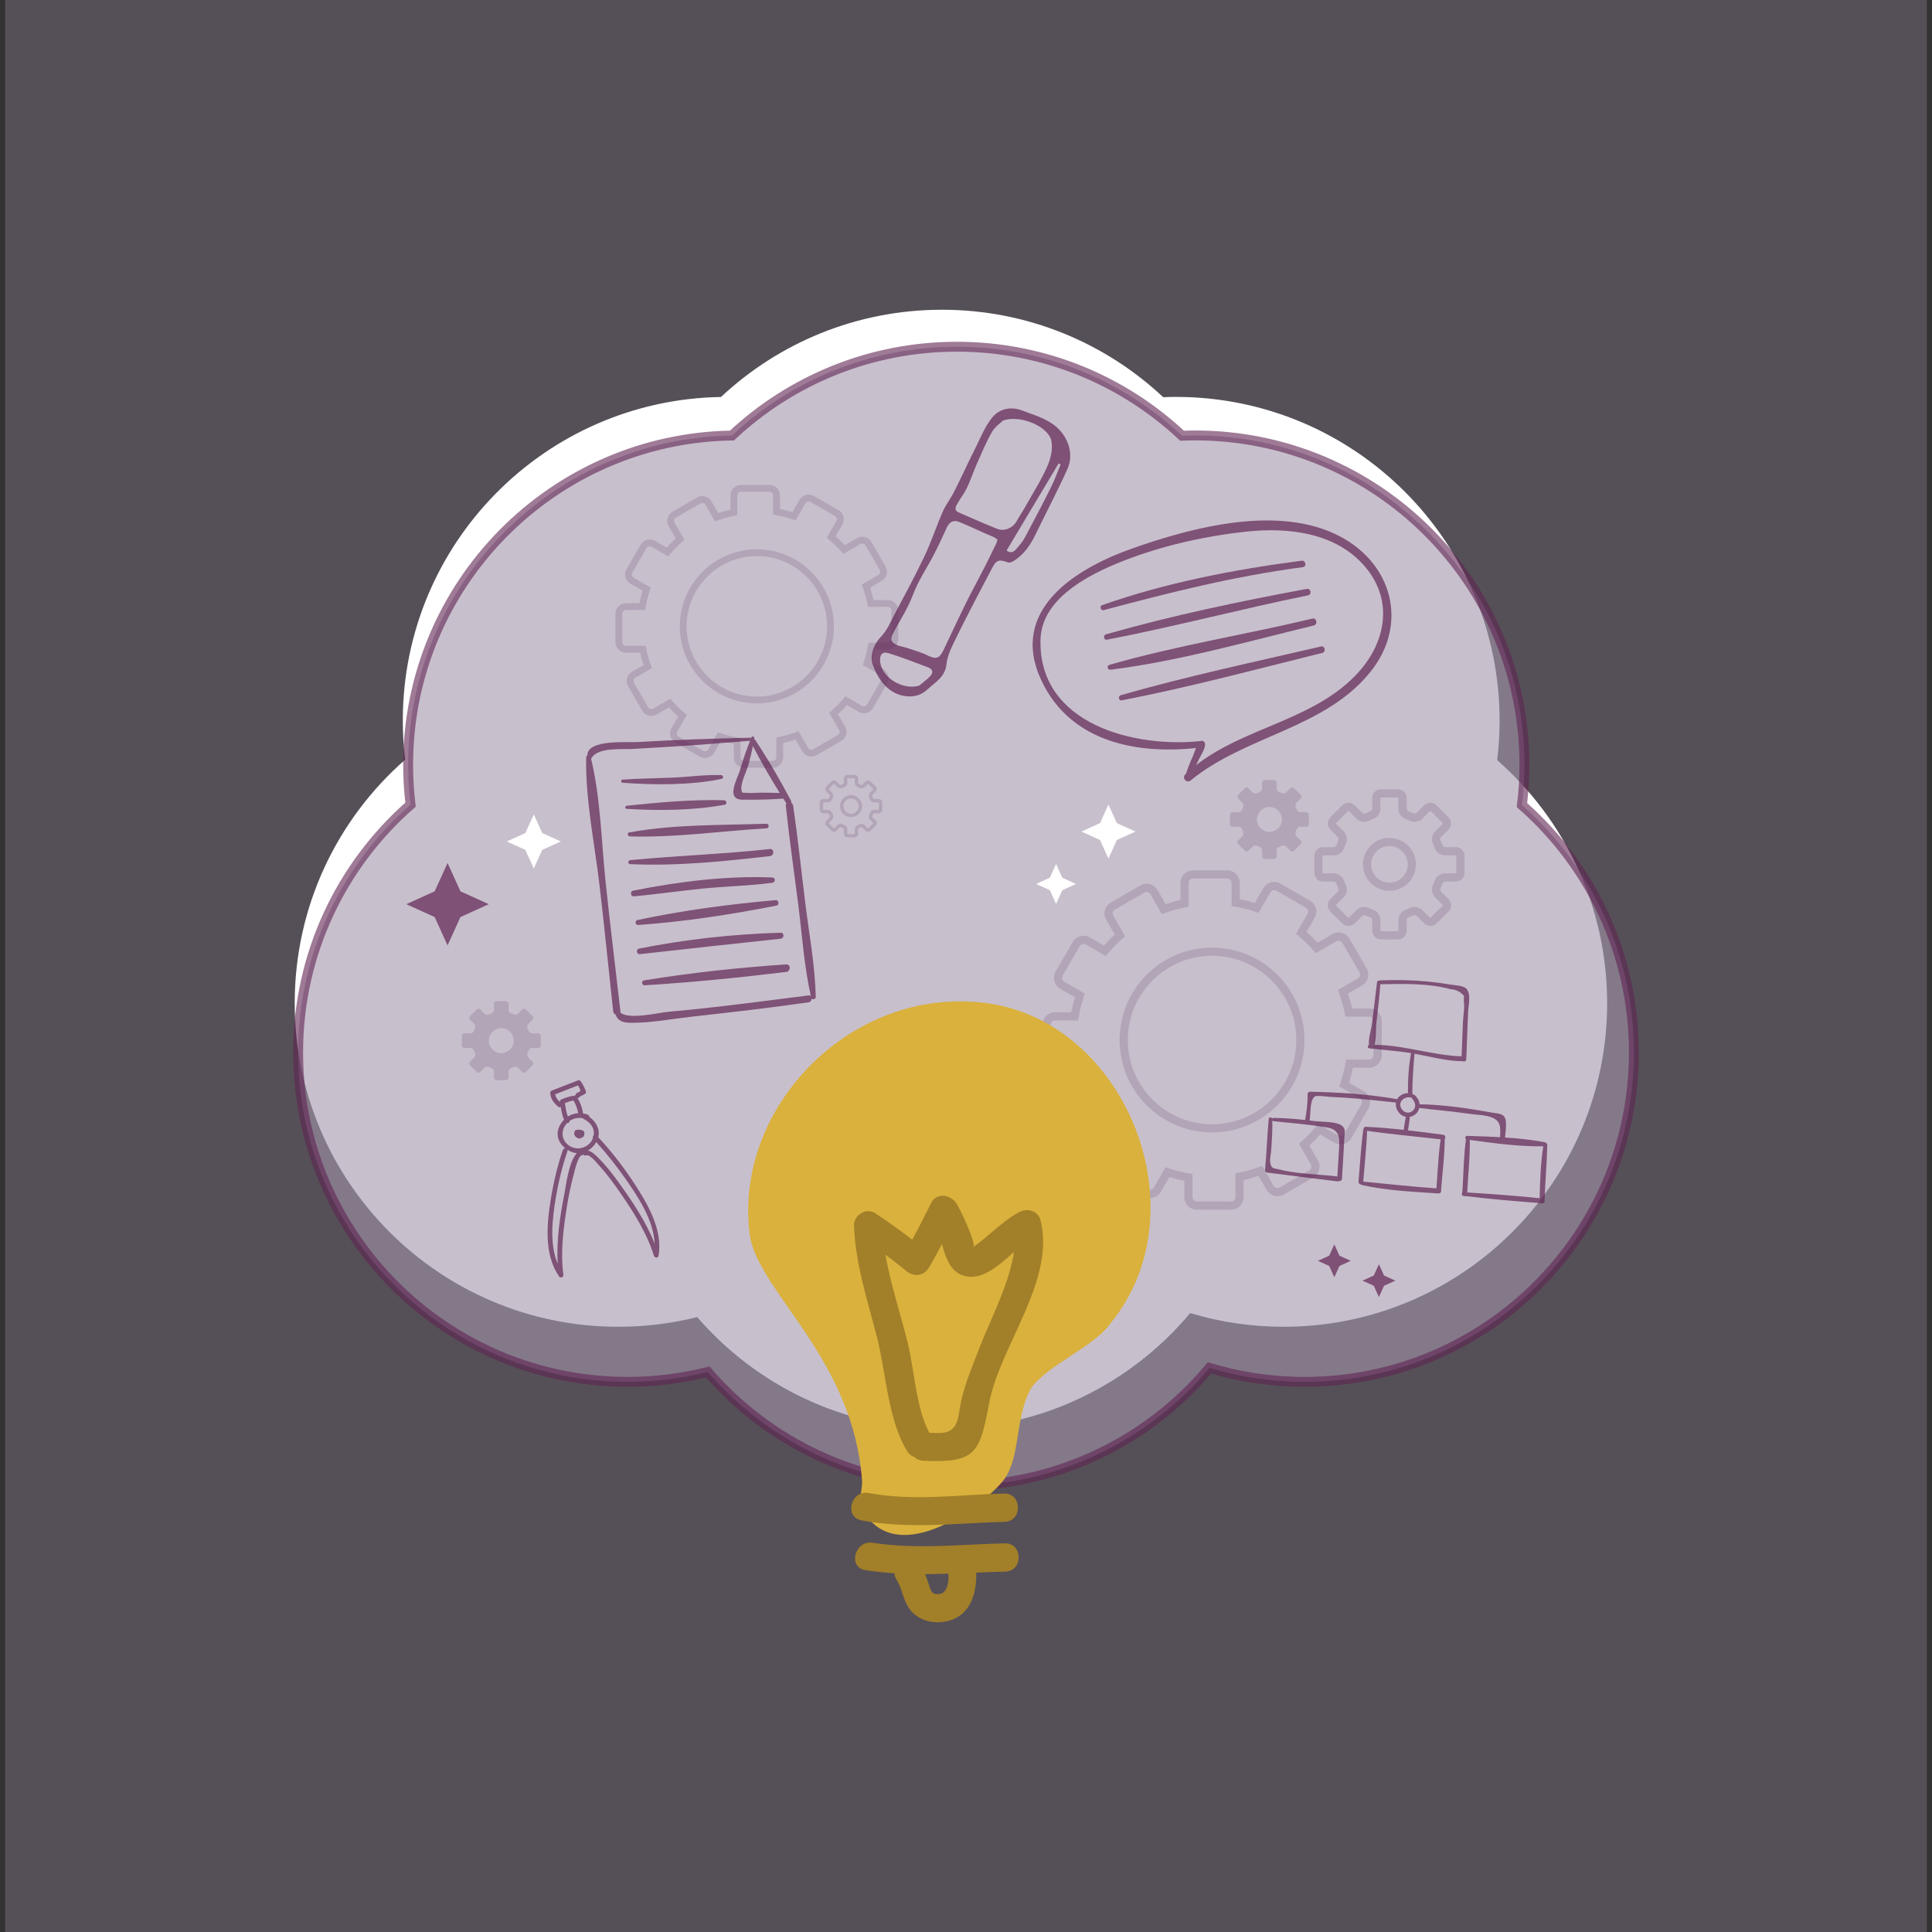 <?xml version="1.0" encoding="utf-8"?>
<!-- Generator: Adobe Illustrator 16.0.0, SVG Export Plug-In . SVG Version: 6.00 Build 0)  -->
<!DOCTYPE svg PUBLIC "-//W3C//DTD SVG 1.1//EN" "http://www.w3.org/Graphics/SVG/1.1/DTD/svg11.dtd">
<svg version="1.1" id="Capa_1" xmlns="http://www.w3.org/2000/svg" xmlns:xlink="http://www.w3.org/1999/xlink" x="0px" y="0px"
	 width="390px" height="390px" viewBox="0 0 390 390" enable-background="new 0 0 390 390" xml:space="preserve">
<rect x="0" y="0" width="390" height="390" fill="#333333" stroke="none"/>
<rect x="1.041" opacity="0.3" fill="#A394AA" width="387.918" height="390"/>
<g>
	<path fill="#FFFFFF" d="M302.227,153.437c0.318-2.618,0.486-5.282,0.486-7.986c0-36.08-29.25-65.329-65.33-65.329
		c-0.863,0-1.721,0.021-2.576,0.055c-11.682-10.945-27.385-17.651-44.657-17.651c-17.25,0-32.936,6.689-44.612,17.61
		c-35.572,0.589-64.229,29.603-64.229,65.315c0,2.674,0.164,5.31,0.477,7.899c-13.665,11.975-22.295,29.553-22.295,49.148
		c0,36.081,29.249,65.329,65.329,65.329c5.489,0,10.818-0.68,15.911-1.955c11.979,13.843,29.677,22.601,49.419,22.601
		c20.124,0,38.118-9.101,50.102-23.408c5.967,1.795,12.289,2.763,18.84,2.763c36.082,0,65.33-29.248,65.33-65.329
		C324.422,182.949,315.832,165.409,302.227,153.437z"/>
	<path opacity="0.6" fill="#A394AA" stroke="#602353" stroke-width="2" stroke-miterlimit="10" d="M307.229,162.518
		c0.326-2.664,0.496-5.377,0.496-8.128c0-36.723-29.77-66.491-66.49-66.491c-0.879,0-1.752,0.022-2.623,0.057
		c-11.889-11.141-27.871-17.965-45.45-17.965c-17.557,0-33.521,6.808-45.405,17.923c-36.204,0.599-65.37,30.129-65.37,66.477
		c0,2.722,0.167,5.403,0.484,8.039c-13.906,12.188-22.69,30.078-22.69,50.022c0,36.722,29.769,66.49,66.491,66.49
		c5.586,0,11.009-0.692,16.193-1.99c12.191,14.089,30.203,23.002,50.297,23.002c20.481,0,38.795-9.263,50.991-23.823
		c6.074,1.826,12.51,2.812,19.178,2.812c36.721,0,66.49-29.769,66.49-66.49C329.82,192.555,321.078,174.702,307.229,162.518z"/>
	<g opacity="0.6">
		<g>
			<g>
				<path fill="#A394AA" d="M248.488,244.2l-6.875-0.004c-1.404,0-2.545-1.145-2.545-2.543v-3.283
					c-1.014-0.197-2.021-0.452-3.02-0.762l-1.725,2.981c-0.449,0.781-1.291,1.271-2.199,1.271c-0.443,0-0.885-0.117-1.271-0.343
					l-5.955-3.437c-0.592-0.338-1.014-0.887-1.191-1.544c-0.174-0.654-0.084-1.345,0.258-1.933l1.639-2.843
					c-0.77-0.674-1.516-1.401-2.227-2.173l-2.984,1.72c-0.389,0.227-0.828,0.342-1.273,0.342c-0.908,0-1.756-0.484-2.207-1.27
					l-3.439-5.959c-0.34-0.59-0.43-1.275-0.256-1.928c0.178-0.659,0.598-1.209,1.189-1.547l2.832-1.641
					c-0.334-0.978-0.613-1.979-0.844-2.996h-3.432c-1.408,0-2.553-1.146-2.553-2.549v-6.873c0-1.406,1.145-2.551,2.553-2.551h3.275
					c0.201-1.023,0.457-2.03,0.766-3.013l-2.98-1.723c-0.59-0.339-1.012-0.89-1.189-1.548c-0.178-0.656-0.086-1.344,0.254-1.934
					l3.438-5.951c0.463-0.79,1.316-1.275,2.221-1.275c0.441,0,0.881,0.116,1.266,0.337l2.84,1.643
					c0.668-0.765,1.395-1.507,2.17-2.222l-1.725-2.984c-0.342-0.594-0.43-1.282-0.254-1.942c0.18-0.654,0.6-1.202,1.188-1.538
					l5.951-3.44c0.391-0.226,0.832-0.343,1.277-0.343c0.906,0,1.754,0.487,2.211,1.274l1.633,2.835
					c0.979-0.334,1.982-0.616,2.992-0.844v-3.438c0-1.402,1.148-2.546,2.551-2.546h6.875c1.404,0,2.551,1.144,2.551,2.546v3.281
					c1.027,0.202,2.039,0.457,3.016,0.764l1.721-2.978c0.455-0.784,1.303-1.274,2.209-1.274c0.439,0,0.881,0.117,1.266,0.338
					l5.955,3.442c1.217,0.702,1.635,2.264,0.936,3.481l-1.639,2.839c0.775,0.678,1.52,1.402,2.225,2.17l2.982-1.722
					c0.387-0.225,0.824-0.342,1.27-0.342c0.908,0,1.756,0.486,2.213,1.273l3.439,5.952c0.695,1.223,0.277,2.781-0.934,3.485
					l-2.834,1.638c0.338,0.99,0.621,1.995,0.85,2.998h3.434c0.686,0,1.322,0.266,1.805,0.75c0.482,0.481,0.744,1.119,0.738,1.801
					v6.871c-0.002,1.407-1.143,2.554-2.543,2.554H273.1c-0.203,1.022-0.459,2.029-0.762,3.005l2.977,1.725
					c1.217,0.704,1.633,2.266,0.932,3.48l-3.438,5.954c-0.457,0.786-1.303,1.275-2.209,1.275c-0.441,0-0.879-0.118-1.266-0.337
					l-2.844-1.645c-0.68,0.773-1.406,1.52-2.176,2.224l1.721,2.979c0.703,1.229,0.285,2.789-0.932,3.487l-5.953,3.438
					c-0.393,0.226-0.834,0.342-1.271,0.342c-0.908,0-1.752-0.489-2.205-1.274l-1.639-2.834c-0.967,0.33-1.971,0.611-2.994,0.844
					v3.438C251.035,243.057,249.893,244.2,248.488,244.2L248.488,244.2z M235.289,235.616l0.643,0.213
					c1.35,0.454,2.729,0.802,4.104,1.033l0.688,0.116v4.673c0,0.487,0.398,0.887,0.893,0.887l6.875,0.004
					c0.492,0,0.893-0.4,0.893-0.891v-4.786l0.662-0.134c1.41-0.284,2.781-0.672,4.076-1.146l0.652-0.239l2.334,4.028
					c0.238,0.415,0.787,0.567,1.217,0.325l5.951-3.437c0.426-0.245,0.57-0.793,0.324-1.228l-2.4-4.147l0.514-0.445
					c1.068-0.939,2.064-1.953,2.951-3.026l0.447-0.538l4.043,2.338c0.41,0.232,0.979,0.082,1.215-0.331l3.439-5.955
					c0.246-0.424,0.1-0.969-0.324-1.215l-4.148-2.399l0.217-0.646c0.445-1.312,0.795-2.687,1.039-4.091l0.121-0.69h4.662
					c0.486,0,0.885-0.4,0.889-0.897v-6.874c0-0.239-0.09-0.46-0.26-0.631c-0.166-0.166-0.391-0.261-0.629-0.261h-4.785l-0.133-0.663
					c-0.275-1.364-0.664-2.737-1.154-4.079l-0.238-0.652l4.033-2.329c0.424-0.247,0.568-0.794,0.32-1.225l-3.434-5.948
					c-0.236-0.407-0.805-0.565-1.217-0.325l-4.156,2.396l-0.447-0.512c-0.934-1.064-1.951-2.058-3.023-2.946l-0.537-0.446
					l2.328-4.04c0.246-0.425,0.1-0.973-0.328-1.22l-5.951-3.44c-0.404-0.229-0.977-0.079-1.211,0.331l-2.402,4.146l-0.643-0.222
					c-1.305-0.442-2.684-0.79-4.1-1.034l-0.689-0.117v-4.669c0-0.491-0.4-0.89-0.893-0.89h-6.875c-0.492,0-0.895,0.396-0.895,0.89
					v4.787l-0.666,0.133c-1.385,0.278-2.754,0.664-4.074,1.149l-0.654,0.241l-2.322-4.033c-0.24-0.415-0.801-0.571-1.229-0.324
					l-5.953,3.438c-0.203,0.116-0.35,0.308-0.412,0.534c-0.061,0.23-0.027,0.475,0.092,0.683l2.4,4.152l-0.512,0.449
					c-1.09,0.954-2.08,1.975-2.949,3.022l-0.445,0.539l-4.043-2.334c-0.406-0.235-0.979-0.08-1.227,0.336l-3.436,5.947
					c-0.117,0.202-0.148,0.443-0.088,0.673c0.062,0.23,0.211,0.424,0.416,0.544l4.152,2.396l-0.219,0.645
					c-0.449,1.32-0.799,2.699-1.037,4.097l-0.115,0.689h-4.666c-0.492,0-0.898,0.401-0.898,0.896v6.871
					c0,0.493,0.402,0.895,0.898,0.895h4.785l0.135,0.669c0.273,1.39,0.662,2.759,1.145,4.073l0.242,0.654l-4.033,2.332
					c-0.209,0.118-0.355,0.31-0.416,0.536c-0.059,0.23-0.027,0.472,0.09,0.678l3.438,5.954c0.234,0.406,0.803,0.564,1.219,0.323
					l4.15-2.395l0.449,0.507c0.951,1.081,1.971,2.073,3.029,2.953l0.537,0.447l-2.332,4.043c-0.119,0.207-0.148,0.447-0.09,0.677
					c0.062,0.229,0.209,0.418,0.412,0.537l5.963,3.438c0.408,0.236,0.973,0.083,1.203-0.321L235.289,235.616L235.289,235.616z
					 M244.666,228.608c-10.293,0-18.66-8.373-18.66-18.662c0-10.292,8.371-18.664,18.66-18.664c10.293,0,18.666,8.373,18.666,18.664
					C263.334,220.235,254.957,228.608,244.666,228.608L244.666,228.608z M244.666,192.938c-9.377,0-17.004,7.628-17.004,17.008
					c0,9.376,7.627,17.004,17.004,17.004c9.379,0,17.01-7.628,17.01-17.004C261.676,200.566,254.045,192.938,244.666,192.938
					L244.666,192.938z"/>
			</g>
		</g>
		<g>
			<g>
				<path fill="#A394AA" d="M155.962,154.983l-5.729-0.003c-1.171,0-2.121-0.954-2.121-2.119v-2.736
					c-0.845-0.165-1.685-0.377-2.517-0.636l-1.437,2.485c-0.375,0.651-1.077,1.06-1.833,1.06c-0.37,0-0.738-0.098-1.061-0.285
					l-4.964-2.864c-0.492-0.282-0.844-0.739-0.991-1.287c-0.146-0.545-0.071-1.121,0.214-1.61l1.366-2.369
					c-0.643-0.562-1.264-1.168-1.856-1.812l-2.486,1.434c-0.324,0.188-0.691,0.284-1.062,0.284c-0.757,0-1.464-0.403-1.839-1.058
					l-2.867-4.967c-0.282-0.491-0.358-1.062-0.213-1.606c0.147-0.55,0.499-1.008,0.992-1.289l2.359-1.367
					c-0.278-0.815-0.511-1.65-0.703-2.497h-2.86c-1.174,0-2.127-0.955-2.127-2.125v-5.728c0-1.173,0.953-2.127,2.127-2.127h2.73
					c0.168-0.853,0.38-1.691,0.638-2.511l-2.484-1.436c-0.491-0.282-0.843-0.741-0.991-1.29c-0.147-0.547-0.071-1.12,0.212-1.611
					l2.865-4.96c0.386-0.659,1.097-1.063,1.851-1.063c0.368,0,0.733,0.098,1.055,0.281l2.366,1.369
					c0.558-0.638,1.163-1.256,1.809-1.852l-1.438-2.487c-0.283-0.495-0.357-1.069-0.21-1.619c0.148-0.546,0.499-1.002,0.989-1.282
					l4.959-2.867c0.327-0.188,0.694-0.286,1.064-0.286c0.756,0,1.462,0.406,1.844,1.062l1.36,2.362
					c0.815-0.277,1.653-0.513,2.495-0.703v-2.865c0-1.169,0.956-2.122,2.125-2.122h5.729c1.171,0,2.126,0.953,2.126,2.122v2.734
					c0.856,0.169,1.699,0.381,2.514,0.637l1.435-2.481c0.379-0.653,1.085-1.062,1.841-1.062c0.366,0,0.734,0.098,1.055,0.282
					l4.964,2.868c1.014,0.586,1.362,1.887,0.779,2.902l-1.365,2.366c0.646,0.564,1.266,1.168,1.854,1.808l2.486-1.435
					c0.321-0.188,0.687-0.285,1.058-0.285c0.758,0,1.464,0.405,1.844,1.062l2.867,4.961c0.579,1.02,0.231,2.318-0.777,2.905
					l-2.363,1.364c0.281,0.825,0.518,1.663,0.708,2.499h2.862c0.571,0,1.103,0.222,1.504,0.625c0.402,0.401,0.62,0.933,0.615,1.501
					v5.727c-0.001,1.173-0.951,2.129-2.119,2.129h-2.733c-0.169,0.852-0.383,1.691-0.635,2.504l2.481,1.438
					c1.014,0.587,1.36,1.889,0.776,2.901l-2.865,4.962c-0.382,0.655-1.086,1.063-1.842,1.063c-0.367,0-0.732-0.099-1.055-0.281
					l-2.369-1.371c-0.567,0.646-1.172,1.267-1.814,1.854l1.436,2.482c0.586,1.024,0.236,2.325-0.776,2.906l-4.962,2.866
					c-0.327,0.188-0.695,0.285-1.061,0.285c-0.757,0-1.46-0.408-1.838-1.062l-1.366-2.362c-0.806,0.275-1.643,0.51-2.494,0.704
					v2.865C158.086,154.03,157.133,154.983,155.962,154.983L155.962,154.983z M144.961,147.829l0.536,0.178
					c1.125,0.379,2.273,0.668,3.42,0.861l0.573,0.097v3.895c0,0.406,0.332,0.739,0.743,0.739l5.73,0.003
					c0.41,0,0.744-0.334,0.744-0.742v-3.989l0.553-0.111c1.174-0.236,2.317-0.56,3.396-0.955l0.543-0.199l1.945,3.357
					c0.199,0.346,0.657,0.473,1.016,0.271l4.959-2.864c0.355-0.204,0.476-0.661,0.271-1.023l-2.001-3.456l0.428-0.371
					c0.892-0.783,1.722-1.628,2.461-2.522l0.372-0.449l3.37,1.949c0.341,0.193,0.815,0.068,1.013-0.276l2.866-4.963
					c0.205-0.354,0.082-0.808-0.271-1.013l-3.458-2l0.182-0.538c0.371-1.093,0.662-2.239,0.865-3.409l0.101-0.575h3.886
					c0.405,0,0.737-0.334,0.741-0.748v-5.729c0-0.199-0.074-0.384-0.216-0.525c-0.14-0.139-0.326-0.218-0.525-0.218h-3.987
					l-0.111-0.553c-0.229-1.137-0.553-2.281-0.961-3.399l-0.2-0.544l3.362-1.941c0.353-0.205,0.474-0.661,0.268-1.021l-2.862-4.957
					c-0.196-0.34-0.67-0.472-1.015-0.271l-3.464,1.997l-0.372-0.426c-0.778-0.888-1.627-1.715-2.521-2.456l-0.447-0.372l1.939-3.367
					c0.205-0.354,0.084-0.811-0.272-1.017l-4.961-2.867c-0.336-0.191-0.813-0.065-1.009,0.276l-2.002,3.455l-0.535-0.185
					c-1.088-0.368-2.237-0.658-3.417-0.861l-0.575-0.098v-3.892c0-0.409-0.334-0.741-0.744-0.741h-5.729
					c-0.41,0-0.747,0.33-0.747,0.741v3.989l-0.555,0.111c-1.154,0.231-2.296,0.554-3.396,0.958l-0.546,0.201l-1.936-3.362
					c-0.2-0.346-0.667-0.476-1.023-0.27l-4.961,2.865c-0.17,0.097-0.292,0.257-0.345,0.445c-0.05,0.192-0.022,0.396,0.077,0.569
					l2,3.461l-0.426,0.374c-0.908,0.795-1.734,1.646-2.458,2.52l-0.371,0.449l-3.369-1.945c-0.339-0.196-0.816-0.067-1.022,0.279
					l-2.863,4.957c-0.098,0.169-0.124,0.37-0.074,0.561c0.052,0.192,0.176,0.354,0.347,0.454l3.461,1.997l-0.183,0.537
					c-0.374,1.101-0.665,2.25-0.864,3.414l-0.096,0.575h-3.889c-0.41,0-0.748,0.334-0.748,0.746v5.727
					c0,0.411,0.335,0.746,0.748,0.746h3.988l0.112,0.557c0.228,1.158,0.552,2.3,0.954,3.396l0.202,0.545l-3.362,1.944
					c-0.174,0.098-0.296,0.258-0.347,0.446c-0.049,0.192-0.022,0.394,0.075,0.565l2.865,4.962c0.194,0.339,0.668,0.471,1.015,0.27
					l3.46-1.996l0.375,0.423c0.793,0.9,1.642,1.728,2.523,2.461l0.448,0.373l-1.944,3.369c-0.098,0.173-0.123,0.373-0.074,0.564
					c0.052,0.191,0.174,0.349,0.344,0.447l4.97,2.866c0.34,0.197,0.811,0.069,1.003-0.268L144.961,147.829L144.961,147.829z
					 M152.777,141.988c-8.578,0-15.552-6.979-15.552-15.554c0-8.578,6.977-15.556,15.552-15.556c8.58,0,15.559,6.979,15.559,15.556
					C168.335,135.01,161.355,141.988,152.777,141.988L152.777,141.988z M152.777,112.26c-7.814,0-14.172,6.357-14.172,14.175
					c0,7.814,6.357,14.172,14.172,14.172c7.818,0,14.177-6.357,14.177-14.172C166.954,118.617,160.594,112.26,152.777,112.26
					L152.777,112.26z"/>
			</g>
		</g>
		<g>
			<path fill="#A394AA" d="M282.188,189.646h-3.426c-0.975,0-1.764-0.79-1.764-1.763v-2.216c0-0.162-0.17-0.396-0.322-0.447
				l-1.053-0.435c-0.188-0.088-0.496-0.032-0.592,0.063l-1.572,1.571c-0.668,0.663-1.832,0.661-2.492,0l-2.426-2.427
				c-0.332-0.33-0.518-0.774-0.518-1.248s0.186-0.918,0.518-1.246l1.568-1.567c0.109-0.109,0.154-0.397,0.086-0.539l-0.436-1.061
				c-0.068-0.199-0.311-0.373-0.469-0.373h-2.219c-0.973,0-1.762-0.79-1.762-1.765v-3.426c0-0.973,0.789-1.764,1.762-1.764h2.219
				c0.158,0,0.398-0.174,0.447-0.322l0.43-1.054c0.096-0.195,0.051-0.485-0.062-0.599l-1.566-1.566
				c-0.33-0.328-0.516-0.773-0.516-1.245c0-0.476,0.186-0.917,0.518-1.246l2.424-2.425c0.66-0.662,1.828-0.664,2.494-0.002
				l1.566,1.568c0.061,0.062,0.205,0.12,0.363,0.12c0.102,0,0.158-0.021,0.178-0.032l1.053-0.439
				c0.209-0.071,0.379-0.307,0.379-0.466v-2.216c0-0.977,0.789-1.765,1.764-1.765h3.426c0.975,0,1.77,0.788,1.77,1.765v2.216
				c0,0.159,0.168,0.397,0.314,0.445l1.057,0.437c0.307,0.146,0.51,0.023,0.596-0.064l1.566-1.566
				c0.67-0.665,1.836-0.663,2.496,0.004l2.422,2.425c0.332,0.326,0.518,0.771,0.518,1.244c0,0.472-0.186,0.917-0.52,1.247
				l-1.566,1.565c-0.111,0.111-0.158,0.402-0.086,0.545l0.439,1.055c0.068,0.204,0.309,0.374,0.465,0.374h2.219
				c0.973,0,1.764,0.791,1.764,1.764v3.428c0,0.974-0.791,1.764-1.764,1.764h-2.219c-0.156,0-0.396,0.171-0.443,0.318l-0.438,1.062
				c-0.094,0.194-0.049,0.482,0.064,0.596l1.566,1.567c0.328,0.324,0.518,0.771,0.518,1.242c0,0.474-0.186,0.918-0.521,1.249
				l-2.422,2.426c-0.656,0.659-1.822,0.661-2.49,0.002l-1.568-1.568c-0.092-0.092-0.402-0.16-0.547-0.09l-1.049,0.437
				c-0.205,0.07-0.373,0.307-0.373,0.47v2.216C283.955,188.855,283.16,189.646,282.188,189.646L282.188,189.646z M275.391,183.072
				c0.326,0,0.645,0.07,0.916,0.207l0.947,0.39c0.777,0.259,1.4,1.126,1.4,1.998v2.216c0,0.06,0.047,0.106,0.105,0.106h3.424
				c0.062,0,0.109-0.051,0.109-0.106v-2.216c0-0.872,0.623-1.736,1.449-2.017l0.945-0.396c0.223-0.111,0.537-0.185,0.863-0.185
				c0.586,0,1.156,0.229,1.539,0.61l1.566,1.565c0.023,0.025,0.055,0.03,0.074,0.03l2.5-2.454l-0.002-0.003l0.002-0.146
				l-1.568-1.567c-0.617-0.62-0.787-1.675-0.396-2.452l0.389-0.949c0.256-0.774,1.123-1.4,1.996-1.4h2.217
				c0.057,0,0.105-0.049,0.105-0.104v-3.428c0-0.056-0.051-0.104-0.105-0.104h-2.217c-0.875,0-1.742-0.626-2.018-1.454l-0.395-0.945
				c-0.363-0.728-0.193-1.78,0.422-2.399l1.568-1.568l-0.002-0.002l0.002-0.146l-2.426-2.428c-0.098-0.028-0.129-0.021-0.15,0.003
				l-1.568,1.565c-0.594,0.595-1.695,0.775-2.453,0.399l-0.947-0.393c-0.771-0.254-1.396-1.119-1.396-1.996v-2.216
				c0-0.057-0.055-0.109-0.109-0.109h-3.424c-0.059,0-0.105,0.052-0.105,0.109v2.216c0,0.877-0.631,1.744-1.457,2.017l-0.941,0.396
				c-0.225,0.111-0.537,0.184-0.867,0.184c-0.582,0-1.156-0.226-1.537-0.606l-1.566-1.566h-0.148l-2.426,2.428l0,0v0.146l1.57,1.565
				c0.613,0.62,0.783,1.675,0.396,2.454l-0.389,0.945c-0.26,0.777-1.129,1.401-2,1.401h-2.219c-0.057,0-0.104,0.05-0.104,0.105
				v3.426c0,0.058,0.049,0.105,0.104,0.105h2.219c0.871,0,1.738,0.625,2.02,1.45l0.393,0.955c0.365,0.725,0.195,1.777-0.42,2.397
				l-1.57,1.567l0,0v0.149l2.426,2.424c0.098,0.03,0.125,0.022,0.15-0.001l1.566-1.566
				C274.23,183.302,274.805,183.072,275.391,183.072L275.391,183.072z M280.475,179.827c-2.947,0-5.346-2.398-5.346-5.346
				s2.398-5.346,5.346-5.346s5.348,2.398,5.348,5.346C285.824,177.429,283.424,179.827,280.475,179.827L280.475,179.827z
				 M280.475,170.792c-2.033,0-3.691,1.655-3.691,3.689c0,2.035,1.656,3.692,3.691,3.692c2.033,0,3.691-1.654,3.691-3.692
				C284.164,172.447,282.51,170.792,280.475,170.792L280.475,170.792z"/>
		</g>
		<g>
			<path fill="#A394AA" d="M172.507,169.044h-1.427c-0.406,0-0.735-0.33-0.735-0.734v-0.923c0-0.067-0.07-0.166-0.135-0.188
				l-0.438-0.181c-0.078-0.037-0.208-0.013-0.246,0.027l-0.655,0.654c-0.278,0.276-0.764,0.275-1.038,0l-1.01-1.011
				c-0.139-0.138-0.216-0.323-0.216-0.52c0-0.198,0.077-0.383,0.216-0.52l0.652-0.652c0.046-0.046,0.064-0.167,0.036-0.226
				l-0.183-0.441c-0.028-0.084-0.129-0.155-0.194-0.155h-0.925c-0.405,0-0.733-0.329-0.733-0.736v-1.427
				c0-0.404,0.328-0.734,0.733-0.734h0.925c0.065,0,0.166-0.073,0.187-0.134l0.18-0.439c0.039-0.081,0.021-0.202-0.027-0.249
				l-0.652-0.653c-0.138-0.136-0.214-0.322-0.214-0.518c0-0.199,0.076-0.383,0.216-0.52l1.01-1.01
				c0.274-0.276,0.761-0.277,1.037-0.002l0.653,0.654c0.024,0.025,0.085,0.05,0.151,0.05c0.043,0,0.066-0.009,0.074-0.014
				l0.438-0.184c0.087-0.029,0.157-0.127,0.157-0.193v-0.923c0-0.407,0.329-0.735,0.735-0.735h1.427
				c0.406,0,0.737,0.328,0.737,0.735v0.923c0,0.066,0.069,0.165,0.132,0.185l0.439,0.183c0.128,0.062,0.213,0.01,0.248-0.026
				l0.652-0.652c0.279-0.277,0.765-0.276,1.039,0.001l1.011,1.01c0.138,0.136,0.215,0.322,0.215,0.519
				c0,0.197-0.077,0.382-0.216,0.52l-0.653,0.652c-0.045,0.047-0.064,0.168-0.035,0.228l0.183,0.439
				c0.029,0.085,0.129,0.155,0.194,0.155h0.925c0.404,0,0.733,0.329,0.733,0.733v1.429c0,0.406-0.329,0.735-0.733,0.735h-0.925
				c-0.065,0-0.165,0.07-0.186,0.133l-0.182,0.441c-0.039,0.081-0.02,0.201,0.026,0.249l0.653,0.652
				c0.137,0.136,0.215,0.321,0.215,0.518c0,0.197-0.077,0.383-0.217,0.521l-1.009,1.01c-0.274,0.275-0.76,0.276-1.038,0.001
				l-0.653-0.653c-0.039-0.038-0.167-0.066-0.227-0.037l-0.438,0.182c-0.086,0.029-0.155,0.129-0.155,0.196v0.923
				C173.245,168.714,172.914,169.044,172.507,169.044L172.507,169.044z M169.677,166.306c0.135,0,0.268,0.029,0.381,0.086
				l0.395,0.163c0.324,0.107,0.584,0.469,0.584,0.832v0.923c0,0.024,0.02,0.044,0.042,0.044h1.429c0.025,0,0.045-0.021,0.045-0.044
				v-0.923c0-0.363,0.258-0.724,0.604-0.84l0.393-0.165c0.094-0.047,0.226-0.077,0.36-0.077c0.243,0,0.482,0.096,0.641,0.254
				l0.653,0.652c0.01,0.01,0.022,0.013,0.03,0.013l1.042-1.022l-0.002-0.001l0.002-0.062l-0.654-0.652
				c-0.256-0.257-0.328-0.696-0.164-1.021l0.162-0.396c0.107-0.323,0.468-0.584,0.831-0.584h0.924c0.023,0,0.044-0.021,0.044-0.044
				v-1.429c0-0.022-0.021-0.042-0.044-0.042h-0.924c-0.364,0-0.726-0.261-0.841-0.605l-0.164-0.395
				c-0.152-0.303-0.08-0.742,0.176-0.999l0.652-0.654v-0.001v-0.061l-1.01-1.011c-0.04-0.013-0.053-0.009-0.062,0.001l-0.654,0.652
				c-0.246,0.248-0.705,0.322-1.021,0.166l-0.395-0.164c-0.321-0.105-0.582-0.466-0.582-0.831v-0.923
				c0-0.023-0.022-0.046-0.046-0.046h-1.427c-0.024,0-0.044,0.022-0.044,0.046v0.923c0,0.365-0.262,0.727-0.606,0.84l-0.393,0.165
				c-0.093,0.047-0.224,0.076-0.36,0.076c-0.243,0-0.482-0.094-0.641-0.252l-0.652-0.652h-0.062l-1.01,1.011l0,0v0.061l0.653,0.652
				c0.256,0.258,0.326,0.698,0.165,1.023l-0.162,0.393c-0.107,0.324-0.469,0.584-0.832,0.584h-0.925
				c-0.023,0-0.043,0.021-0.043,0.043v1.428c0,0.024,0.021,0.045,0.043,0.045h0.925c0.363,0,0.724,0.26,0.841,0.604l0.163,0.396
				c0.152,0.303,0.082,0.742-0.175,0.999l-0.653,0.652l0,0v0.063l1.01,1.01c0.041,0.013,0.053,0.009,0.064-0.001l0.651-0.652
				C169.193,166.401,169.433,166.306,169.677,166.306L169.677,166.306z M171.794,164.954c-1.228,0-2.227-0.999-2.227-2.227
				c0-1.229,0.999-2.228,2.227-2.228c1.229,0,2.229,0.999,2.229,2.228C174.023,163.955,173.023,164.954,171.794,164.954
				L171.794,164.954z M171.794,161.188c-0.848,0-1.538,0.691-1.538,1.539c0,0.847,0.689,1.538,1.538,1.538
				c0.848,0,1.537-0.69,1.537-1.538S172.642,161.188,171.794,161.188L171.794,161.188z"/>
		</g>
		<path fill="#A394AA" d="M263.705,163.944h-1.234c-0.287,0-0.596-0.22-0.684-0.49l-0.23-0.56c-0.131-0.257-0.068-0.628,0.133-0.833
			l0.873-0.87c0.205-0.199,0.205-0.533,0-0.734l-1.348-1.351c-0.205-0.202-0.535-0.202-0.734,0l-0.873,0.871
			c-0.201,0.202-0.576,0.266-0.834,0.136l-0.557-0.229c-0.271-0.089-0.494-0.396-0.494-0.685v-1.232
			c0-0.284-0.232-0.521-0.523-0.521h-1.904c-0.285,0-0.521,0.235-0.521,0.521v1.232c0,0.286-0.221,0.596-0.494,0.685l-0.557,0.229
			c-0.252,0.13-0.631,0.066-0.83-0.136l-0.871-0.871c-0.203-0.202-0.531-0.202-0.734,0l-1.352,1.351
			c-0.201,0.201-0.201,0.535,0,0.734l0.873,0.87c0.203,0.205,0.264,0.576,0.135,0.833l-0.227,0.56c-0.094,0.271-0.4,0.49-0.689,0.49
			h-1.232c-0.283,0-0.521,0.234-0.521,0.522v1.905c0,0.286,0.236,0.521,0.521,0.521h1.232c0.287,0,0.596,0.222,0.689,0.494
			l0.227,0.559c0.129,0.257,0.068,0.631-0.133,0.834l-0.873,0.87c-0.201,0.203-0.201,0.533,0,0.734l1.35,1.351
			c0.205,0.201,0.533,0.201,0.736,0l0.869-0.873c0.199-0.202,0.578-0.263,0.832-0.136l0.557,0.228
			c0.271,0.093,0.494,0.399,0.494,0.688v1.233c0,0.287,0.232,0.521,0.521,0.521h1.904c0.287,0,0.521-0.231,0.521-0.521v-1.233
			c0-0.286,0.227-0.595,0.496-0.688l0.555-0.228c0.258-0.127,0.633-0.066,0.834,0.136l0.873,0.873c0.201,0.201,0.531,0.201,0.734,0
			l1.348-1.351c0.205-0.202,0.205-0.531,0-0.734l-0.873-0.87c-0.201-0.203-0.26-0.577-0.131-0.834l0.229-0.559
			c0.088-0.272,0.398-0.494,0.684-0.494h1.234c0.285,0,0.52-0.232,0.52-0.521v-1.905
			C264.225,164.18,263.988,163.944,263.705,163.944z M256.25,167.934c-1.389,0-2.514-1.127-2.514-2.515
			c0-1.39,1.125-2.517,2.514-2.517s2.512,1.127,2.512,2.517C258.762,166.807,257.639,167.934,256.25,167.934z"/>
		<path fill="#A394AA" d="M108.644,208.601h-1.234c-0.286,0-0.596-0.22-0.684-0.49l-0.23-0.559c-0.13-0.258-0.069-0.629,0.132-0.833
			l0.873-0.871c0.207-0.199,0.207-0.533,0-0.734l-1.346-1.35c-0.206-0.202-0.536-0.202-0.736,0l-0.873,0.87
			c-0.201,0.203-0.576,0.266-0.833,0.137l-0.557-0.229c-0.271-0.09-0.493-0.397-0.493-0.686v-1.232c0-0.285-0.232-0.521-0.522-0.521
			h-1.905c-0.286,0-0.522,0.233-0.522,0.521v1.232c0,0.286-0.222,0.596-0.493,0.686l-0.556,0.229
			c-0.254,0.129-0.634,0.066-0.833-0.137l-0.87-0.87c-0.203-0.202-0.531-0.202-0.734,0l-1.352,1.35
			c-0.201,0.201-0.201,0.535,0,0.734l0.873,0.871c0.202,0.204,0.264,0.575,0.135,0.833l-0.227,0.559
			c-0.093,0.271-0.399,0.49-0.689,0.49h-1.232c-0.283,0-0.521,0.234-0.521,0.522v1.905c0,0.286,0.235,0.521,0.521,0.521h1.233
			c0.288,0,0.596,0.222,0.688,0.494l0.227,0.559c0.13,0.257,0.068,0.631-0.134,0.833l-0.872,0.872c-0.201,0.201-0.201,0.532,0,0.733
			l1.35,1.351c0.204,0.201,0.533,0.201,0.736,0l0.869-0.873c0.199-0.202,0.579-0.262,0.832-0.137l0.557,0.229
			c0.271,0.092,0.494,0.398,0.494,0.687v1.233c0,0.287,0.234,0.521,0.521,0.521h1.904c0.287,0,0.523-0.231,0.523-0.521v-1.233
			c0-0.287,0.225-0.595,0.494-0.687l0.555-0.229c0.258-0.125,0.633-0.065,0.834,0.137l0.873,0.873c0.2,0.201,0.531,0.201,0.736,0
			l1.346-1.351c0.206-0.202,0.206-0.532,0-0.733l-0.873-0.872c-0.201-0.202-0.261-0.576-0.131-0.833l0.229-0.559
			c0.088-0.272,0.397-0.494,0.684-0.494h1.233c0.285,0,0.521-0.232,0.521-0.521v-1.905
			C109.164,208.837,108.928,208.601,108.644,208.601z M101.188,212.59c-1.387,0-2.514-1.127-2.514-2.514
			c0-1.391,1.127-2.518,2.514-2.518c1.39,0,2.512,1.127,2.512,2.518C103.7,211.463,102.578,212.59,101.188,212.59z"/>
	</g>
	<g>
		<g>
			<g>
				<path fill="#D9B13C" d="M174.027,299.051c-1.721-24.402-20.092-37.585-22.565-49.03c-3.83-25.201,18.755-49.67,45.201-47.779
					c29.881,1.844,46.574,41.776,27.406,65.029c-3.377,4.646-12.512,8.238-15.885,12.886c-3.354,5.791-2.086,13.806-5.463,18.451
					c-3.371,4.644-21.518,18.699-28.604,6.179C172.943,303.661,174.063,301.345,174.027,299.051"/>
			</g>
			<g>
				<g>
					<path fill="#A27F29" d="M187.993,289.933c-3.054-4.999-3.348-12.993-4.709-18.625c-1.919-7.949-4.874-15.742-5.188-23.982
						c-1.421,0.838-2.839,1.675-4.261,2.53c3.193,2.085,6.227,4.334,9.168,6.75c1.435,1.175,3.465,1.017,4.464-0.652
						c2.029-3.36,3.71-6.859,5.498-10.346c-1.636,0.021-3.284,0.048-4.929,0.074c2.537,3.225,1.783,10.619,6.715,11.895
						c5.241,1.343,10.084-5.969,14.018-8.044c-1.406-0.547-2.814-1.094-4.221-1.644c1.709,6.636-4.367,17.767-6.699,23.861
						c-1.674,4.393-3.552,8.535-4.205,13.224c-0.688,4.887-2.87,4.388-7.288,4.194c-3.682-0.155-3.569,5.55,0.09,5.707
						c10.489,0.46,11.327-1.438,13.245-11.715c2.16-11.468,13.461-24.743,10.34-36.865c-0.492-1.877-2.643-2.473-4.221-1.646
						c-3.482,1.839-6.135,4.85-9.35,7.089c0.744-0.511-2.73-7.992-3.536-9.009c-1.232-1.575-3.852-2.021-4.933,0.076
						c-1.782,3.492-3.466,6.989-5.492,10.349c1.491-0.214,2.978-0.426,4.473-0.644c-3.332-2.735-6.72-5.263-10.335-7.624
						c-1.815-1.193-4.327,0.46-4.247,2.534c0.296,7.743,2.714,15.023,4.631,22.475c1.843,7.147,2.192,16.639,6.084,23.011
						C185.029,296.036,189.919,293.083,187.993,289.933L187.993,289.933z"/>
				</g>
			</g>
			<g>
				<g>
					<path fill="#A27F29" d="M173.926,306.909c9.592,1.81,19.161,0.552,28.839,0.292c3.68-0.102,3.598-5.807-0.088-5.711
						c-9.107,0.239-18.263,1.584-27.315-0.099C171.755,300.718,170.31,306.243,173.926,306.909L173.926,306.909z"/>
				</g>
			</g>
			<g>
				<g>
					<path fill="#A27F29" d="M174.708,316.955c9.396,1.466,18.767,0.52,28.212,0.296c3.682-0.08,3.594-5.793-0.088-5.71
						c-8.883,0.212-17.844,1.257-26.69-0.116C172.538,310.87,171.076,316.394,174.708,316.955L174.708,316.955z"/>
				</g>
			</g>
			<g>
				<g>
					<path fill="#A27F29" d="M180.993,318.898c1.091,1.743,1.286,3.894,2.438,5.639c1.583,2.396,4.441,3.263,7.175,2.833
						c5.938-0.919,7.043-7.197,6.231-12.171c-0.25-1.541-2.186-2.346-3.545-1.948c-1.629,0.484-2.188,2.016-1.946,3.551
						c0.307,1.88,0.229,5.468-2.572,4.96c-0.817-0.151-1.05-1.23-1.284-1.898c-0.456-1.352-0.859-2.71-1.623-3.918
						C183.925,312.823,179.032,315.768,180.993,318.898L180.993,318.898z"/>
				</g>
			</g>
		</g>
	</g>
	<path opacity="0.7" fill-rule="evenodd" clip-rule="evenodd" fill="#602353" d="M175.981,133.553
		c-0.162-1.188,0.105-3.209,1.911-5.087c1.182-1.229,1.886-2.944,2.705-4.494c2.048-3.877,4.144-7.734,6.021-11.694
		c1.39-2.936,2.4-6.052,3.707-9.029c0.613-1.4,1.598-2.633,2.288-4.005c1.447-2.869,2.776-5.799,4.218-8.669
		c1.094-2.175,1.998-4.542,3.525-6.373c1.438-1.721,3.754-2.195,6.01-1.328c2.002,0.769,4.043,1.35,5.918,2.576
		c3.023,1.972,4.713,5.843,3.193,9.222c-1.998,4.439-4.281,8.75-6.4,13.137c-1.082,2.243-2.439,4.232-4.623,5.529
		c-0.283,0.168-0.729,0.293-1.006,0.191c-1.873-0.692-2.34-0.501-3.285,1.35c-1.035,2.03-2.141,4.025-3.182,6.055
		c-1.59,3.102-3.201,6.193-4.698,9.34c-0.576,1.209-1.097,2.529-1.231,3.842c-0.266,2.549-2.269,3.604-3.846,5.062
		c-1.059,0.977-2.275,1.447-3.73,1.404C180.214,140.478,177.427,138.205,175.981,133.553 M201.357,108.935
		c-0.283-0.199-0.498-0.404-0.754-0.521c-0.652-0.302-1.328-0.556-1.986-0.847c-1.686-0.744-3.344-1.554-5.056-2.229
		c-1.15-0.453-1.948,0.078-2.455,1.188c-0.843,1.845-1.683,3.695-2.625,5.492c-1.406,2.688-3.116,5.187-4.201,8.079
		c-0.985,2.63-2.551,5.045-3.889,7.54c-0.778,1.447-0.609,2.044,0.924,2.671c0.491,0.202,1.046,0.245,1.555,0.418
		c1.469,0.498,2.994,0.893,4.371,1.577c1.644,0.819,2.381,0.684,3.21-1.051c1.489-3.125,2.939-6.27,4.471-9.373
		c1.18-2.399,2.473-4.742,3.69-7.123c0.867-1.691,1.693-3.402,2.527-5.11C201.24,109.436,201.279,109.197,201.357,108.935
		 M202.451,84.91c-0.492,0.493-1.611,1.243-2.209,2.292c-1.174,2.057-2.092,4.265-3.055,6.437c-0.701,1.586-1.237,3.25-1.985,4.812
		c-0.545,1.142-1.347,2.154-1.973,3.26c-0.34,0.6-0.663,1.317,0.275,1.726c2.592,1.127,5.178,2.274,7.803,3.32
		c1.486,0.595,3.186-0.205,3.963-1.632c0.486-0.897,1.078-1.74,1.578-2.631c1.555-2.762,3.273-5.453,4.557-8.336
		c0.701-1.571,1.176-3.594,0.82-5.206C211.59,86.047,205.863,83.649,202.451,84.91 M185.567,138.393
		c0.699-0.585,1.438-1.132,2.088-1.768c0.744-0.729,0.81-1.487-0.307-1.907c-2.633-0.993-5.259-2.018-7.944-2.855
		c-1.323-0.413-1.853,0.283-1.736,1.656C177.944,136.79,182.296,139.42,185.567,138.393 M214.1,93.751
		c-0.137-0.062-0.273-0.125-0.41-0.188c-3.488,5.836-6.977,11.672-10.496,17.562c0.58,0.488,1.307,0.512,1.961-0.303
		c0.572-0.713,1.23-1.391,1.66-2.187c1.822-3.393,3.609-6.805,5.332-10.247C212.895,96.89,213.453,95.299,214.1,93.751"/>
	<g opacity="0.7">
		<path fill="#602353" d="M164.668,201.248c-0.138-6.446-1.374-12.907-2.158-19.299c-0.79-6.434-1.472-12.881-2.397-19.296
			c-0.039-0.271-0.195-0.461-0.387-0.573c0.042-0.127,0.036-0.275-0.045-0.432c-2.195-4.148-4.608-8.342-7.208-12.252
			c-0.064-0.099-0.146-0.151-0.231-0.188c0.01-0.054,0.022-0.104,0.029-0.157c0.055-0.322-0.425-0.566-0.572-0.222
			c-0.02,0.045-0.036,0.092-0.056,0.137c-0.046-0.028-0.1-0.051-0.17-0.05c-7.674,0.173-15.322,0.438-22.991,0.888
			c-1.766,0.103-9.986-0.604-9.92,2.696c-0.129,0.075-0.23,0.206-0.233,0.387c-0.175,8.474,1.68,17.233,2.673,25.642
			c1.011,8.538,1.844,17.095,2.782,25.641c0.034,0.318,0.231,0.522,0.466,0.62c0.564,1.473,1.693,1.674,3.306,1.678
			c3.931,0.009,8.001-0.778,11.905-1.216c7.932-0.888,15.848-1.778,23.748-2.925c0.42-0.062,0.632-0.414,0.643-0.75
			C164.105,201.852,164.678,201.693,164.668,201.248 M157.406,160.078c-1.252-0.047-2.507-0.065-3.759-0.066
			c-0.927-0.001-1.966,0.132-2.89,0.037c-1.044-0.105-0.963,0.205-1.095-0.746c-0.175-1.247,1.045-3.619,1.394-4.845
			c0.367-1.285,0.671-2.554,0.928-3.845C153.646,153.815,155.488,156.997,157.406,160.078 M163.186,200.939
			c-6.369,0.824-12.746,1.642-19.124,2.375c-3.081,0.354-6.168,0.656-9.254,0.941c-1.946,0.177-7.866,1.645-9.583,0.142
			c0.019-0.076,0.028-0.159,0.017-0.253c-0.996-8.777-2.105-17.543-3.015-26.331c-0.841-8.11-0.999-16.705-2.906-24.654
			c1.29-2.406,6.075-1.832,8.488-1.979c2.553-0.156,5.106-0.307,7.659-0.453c5.324-0.308,10.63-0.786,15.944-1.188
			c-0.809,1.985-1.465,3.989-2.081,6.052c-0.37,1.238-1.732,3.685-1.153,4.996c0.448,1.02,1.713,0.828,2.603,0.839
			c2.436,0.029,4.904-0.032,7.334-0.22c0.209,0.331,0.416,0.669,0.628,0.995c0.001,0.001,0.001,0.001,0.001,0.003
			c-0.089,0.116-0.138,0.272-0.116,0.476c0.707,6.676,1.675,13.322,2.518,19.982c0.773,6.117,1.177,12.402,2.538,18.425
			C163.572,200.975,163.406,200.911,163.186,200.939"/>
		<path fill="#602353" d="M145.572,156.46c-3.287-0.104-6.646,0.388-9.935,0.522c-3.315,0.138-6.64,0.166-9.95,0.394
			c-0.41,0.027-0.393,0.604,0.01,0.633c6.373,0.467,13.714,0.527,19.986-0.783C146.132,157.131,145.997,156.474,145.572,156.46"/>
		<path fill="#602353" d="M146.167,161.537c-6.477-0.178-13.202,0.446-19.645,1.112c-0.404,0.041-0.397,0.604,0.012,0.631
			c6.469,0.395,13.379,0.337,19.768-0.834C146.839,162.349,146.671,161.55,146.167,161.537"/>
		<path fill="#602353" d="M154.709,166.282c-9.2,0.312-18.604,0.098-27.694,1.753c-0.476,0.087-0.326,0.789,0.117,0.803
			c9.193,0.276,18.432-1.083,27.591-1.627C155.319,167.175,155.308,166.262,154.709,166.282"/>
		<path fill="#602353" d="M155.413,171.39c-9.385,1.026-18.813,1.334-28.205,2.244c-0.513,0.052-0.509,0.782,0.015,0.805
			c9.411,0.426,18.869-0.557,28.213-1.623C156.337,172.712,156.324,171.292,155.413,171.39"/>
		<path fill="#602353" d="M155.886,177.133c-9.15-0.394-19.134,0.854-28.104,2.666c-0.641,0.13-0.488,1.203,0.168,1.142
			c4.654-0.437,9.291-1.104,13.945-1.574c4.651-0.466,9.377-0.545,14.008-1.167C156.573,178.107,156.583,177.165,155.886,177.133"/>
		<path fill="#602353" d="M156.576,181.705c-9.227,0.812-18.846,2.072-27.909,4.019c-0.56,0.121-0.428,1.037,0.146,0.997
			c9.251-0.654,18.821-2.121,27.925-3.911C157.361,182.687,157.214,181.648,156.576,181.705"/>
		<path fill="#602353" d="M157.568,188.28c-9.5,0.271-19.267,1.349-28.588,3.21c-0.627,0.126-0.481,1.19,0.164,1.118
			c9.482-1.051,18.956-2.109,28.443-3.116C158.351,189.411,158.36,188.258,157.568,188.28"/>
		<path fill="#602353" d="M158.676,194.679c-9.565,0.648-19.236,1.683-28.698,3.233c-0.562,0.093-0.42,1.017,0.145,0.982
			c9.522-0.583,19.108-1.546,28.579-2.694C159.654,196.084,159.669,194.61,158.676,194.679"/>
	</g>
	<g opacity="0.7">
		<path fill="#602353" d="M116.871,229.817c0.207,0.048,0.369-0.036,0.473-0.165c0.027-0.003,0.054,0.001,0.082-0.004
			c0.461-0.098,0.582-0.582,0.537-0.988c-0.025-0.235-0.133-0.371-0.351-0.461c-0.306-0.124-0.662-0.173-0.991-0.15
			c-0.223,0.014-0.475,0.064-0.598,0.274c-0.09,0.151-0.131,0.358-0.114,0.532C115.957,229.362,116.397,229.709,116.871,229.817"/>
		<path fill="#602353" d="M120.763,229.562c0.399-1.624-0.446-3.147-1.801-4.111c-0.012-0.18-0.108-0.357-0.316-0.44
			c-0.326-0.129-0.654-0.213-0.981-0.264c0.008-0.05,0.016-0.101,0.007-0.158c-0.162-1.032-0.549-2.041-1.099-2.935
			c0.118,0.011,0.242-0.029,0.349-0.153c0.275-0.325,0.888-0.45,1.231-0.735c0.118-0.098,0.18-0.321,0.123-0.465
			c-0.283-0.714-0.58-1.383-1.04-2.005c-0.119-0.16-0.327-0.303-0.54-0.22c-1.758,0.687-3.516,1.373-5.272,2.06
			c-0.188,0.073-0.371,0.235-0.351,0.461c0.116,1.317,0.646,1.959,1.609,2.802c0.166,0.147,0.361,0.149,0.521,0.076
			c0.138,0.871,0.3,1.741,0.658,2.543c-0.386,0.387-0.713,0.849-0.955,1.377c-0.811,1.765-0.103,3.394,1.248,4.43
			c-0.213-0.026-0.444,0.061-0.532,0.317c-1.157,3.363-1.956,6.875-2.509,10.383c-0.769,4.87-1.23,10.857,1.738,15.123
			c0.324,0.467,0.946,0.162,0.873-0.368c-0.624-4.541,0.011-9.33,0.729-13.819c0.338-2.113,0.775-4.212,1.332-6.277
			c0.167-0.623,0.873-3.975,1.754-4.014c0.113-0.005,0.198-0.049,0.27-0.104c0.093,0.163,0.27,0.261,0.501,0.166
			c0.768-0.315,2.372,1.763,2.798,2.23c1.608,1.771,3.01,3.735,4.361,5.707c2.595,3.786,5.186,7.928,6.542,12.343
			c0.129,0.42,0.835,0.492,0.921,0c0.928-5.302-2.299-10.68-5.09-14.92C125.751,235.411,123.361,232.354,120.763,229.562
			 M114.636,225.391c-0.34-0.859-0.461-1.808-0.601-2.723c0.561-0.219,1.132-0.417,1.726-0.51c0.476,0.783,0.801,1.644,0.961,2.547
			C115.976,224.753,115.261,224.99,114.636,225.391 M112.073,220.901c1.527-0.596,3.056-1.192,4.583-1.79
			c0.298,0.426,0.703,1.104,0.334,1.256c-0.289,0.118-0.539,0.215-0.744,0.457c-0.094,0.11-0.124,0.232-0.116,0.349
			c-0.038-0.011-0.079-0.015-0.12-0.011c-0.925,0.09-1.77,0.406-2.629,0.741c-0.248,0.096-0.362,0.287-0.335,0.542
			C112.548,221.996,112.203,221.599,112.073,220.901 M113.833,227.653c0.161-0.352,0.372-0.656,0.617-0.918
			c0.269,0.028,0.55-0.187,0.55-0.469c0.746-0.512,1.679-0.704,2.601-0.552c0.037,0.046,0.086,0.087,0.15,0.12
			c1.388,0.701,2.346,1.848,2.086,3.369c-0.155,0.133-0.237,0.35-0.146,0.556c-0.515,1.42-2.085,2.276-3.548,2.005
			C114.178,231.4,112.991,229.487,113.833,227.653 M113.938,240.945c-0.908,4.56-1.634,9.455-1.362,14.171
			c-1.7-4.112-1.071-9.215-0.366-13.414c0.528-3.141,1.297-6.292,2.333-9.308c0.041-0.118,0.027-0.219-0.01-0.306
			c0.275,0.175,0.568,0.329,0.877,0.455c0.337,0.138,0.68,0.213,1.02,0.241C114.789,234.506,114.206,239.601,113.938,240.945
			 M124.976,238.806c-1.3-1.808-2.685-3.585-4.271-5.15c-0.457-0.45-1.256-1.264-2.032-1.4c0.698-0.402,1.292-1.003,1.689-1.707
			c2.068,2.261,3.973,4.687,5.739,7.183c2.597,3.666,5.841,8.524,6.047,13.308C130.413,246.66,127.685,242.572,124.976,238.806"/>
	</g>
	<g opacity="0.7">
		<path fill="#602353" d="M240.371,157.123c0.465-1.332,1.031-2.607,1.656-3.872c0.436-0.886,1.227-1.999,1.232-2.993
			c0.004-0.674-0.807-0.959-1.217-0.421c-0.598,0.782-0.883,2.056-1.307,2.967c-0.596,1.278-1.088,2.578-1.482,3.933
			C239.043,157.464,240.119,157.846,240.371,157.123"/>
		<path fill="#602353" d="M242.473,149.582c-13.291,1.455-32.92-3.295-32.43-20.515c0.254-8.857,11.148-13.813,18.307-16.449
			c7.406-2.726,15.543-4.503,23.391-5.321c8.414-0.877,17.973,0.235,23.805,7.088c6,7.045,4.1,15.793-1.969,22.015
			c-9.52,9.766-24.494,10.616-34.305,19.921c-0.762,0.722,0.27,1.89,1.082,1.221c11.072-9.104,27.232-10.463,36.406-22.076
			c7.531-9.529,4.326-21.592-6.244-27.174c-12.316-6.507-29.826-1.885-42.137,2.489c-11.623,4.13-24.67,12.522-18.217,26.456
			c5.941,12.834,19.902,15.25,32.559,13.599C243.537,150.728,243.281,149.494,242.473,149.582"/>
		<path fill="#602353" d="M222.791,123.163c13.328-3.562,26.496-6.869,40.203-8.674c0.848-0.113,0.588-1.418-0.26-1.306
			c-13.582,1.792-27.34,4.411-40.283,8.984C221.889,122.367,222.217,123.318,222.791,123.163"/>
		<path fill="#602353" d="M223.484,129.125c13.576-2.623,26.992-6.189,40.551-8.941c0.84-0.172,0.584-1.463-0.26-1.306
			c-13.537,2.521-27.256,5.383-40.504,9.165C222.6,128.236,222.779,129.261,223.484,129.125"/>
		<path fill="#602353" d="M224.17,135.188c13.756-1.712,27.551-5.676,41.016-8.916c0.889-0.215,0.617-1.609-0.277-1.396
			c-13.549,3.243-27.561,5.464-40.932,9.328C223.357,134.382,223.525,135.269,224.17,135.188"/>
		<path fill="#602353" d="M226.475,141.368c13.561-2.629,27.027-6.251,40.436-9.571c0.818-0.204,0.574-1.486-0.256-1.294
			c-13.455,3.126-27.107,6.015-40.385,9.823C225.621,140.513,225.795,141.501,226.475,141.368"/>
	</g>
	<g opacity="0.7">
		<path fill="#602353" d="M277.971,198.28c-0.318,2.885-0.701,5.764-1.066,8.643c-0.139,1.089-0.986,3.619-0.354,4.601
			c0.143,0.224,0.459,0.137,0.596-0.024c0.742-0.866,0.551-3.77,0.674-4.811c0.326-2.778,0.646-5.557,0.84-8.348
			C278.691,197.896,278.02,197.836,277.971,198.28"/>
		<path fill="#602353" d="M278.49,198.684c4.602-0.094,9.904-0.237,14.381,1.013c1.051,0.045,1.938,0.491,2.654,1.336
			c-0.016,0.354-0.031,0.707-0.045,1.062c0.24,1.259-0.119,2.954-0.168,4.241c-0.098,2.477-0.193,4.951-0.291,7.427
			c-0.023,0.62,0.939,0.707,0.965,0.084c0.123-3.183,0.25-6.365,0.371-9.548c0.049-1.281,0.682-3.714-0.395-4.756
			c-0.609-0.592-2.32-0.656-3.014-0.773c-1.525-0.258-3.059-0.462-4.598-0.616c-3.262-0.324-6.521-0.391-9.793-0.246
			C278.068,197.928,277.984,198.693,278.49,198.684"/>
		<path fill="#602353" d="M276.412,211.615c3.029,0.37,6.057,0.547,9.064,1.081c3.193,0.566,6.305,1.46,9.566,1.522
			c0.625,0.013,0.717-0.956,0.084-0.977c-6.287-0.196-12.293-2.533-18.656-2.316C276.037,210.939,275.957,211.56,276.412,211.615"/>
		<path fill="#602353" d="M284.881,212.409c-0.547,2.824-0.709,5.748-0.666,8.621c0.006,0.562,0.883,0.648,0.881,0.076
			c-0.016-2.908,0.232-5.743,0.453-8.64C285.582,212.027,284.961,211.993,284.881,212.409"/>
		<path fill="#602353" d="M285.824,221.264c-0.961-0.859-2.488-0.773-3.406,0.12c-0.988,0.962-0.783,2.524,0.162,3.437
			c0.998,0.962,2.564,0.859,3.451-0.21c0.877-1.061,0.68-2.856-0.609-3.488c-0.34-0.166-0.623,0.314-0.406,0.575
			c0.609,0.731,1.016,1.679,0.227,2.468c-0.691,0.69-1.729,0.527-2.271-0.241c-1.145-1.623,1.045-3.116,2.449-2.087
			C285.793,222.11,286.152,221.556,285.824,221.264"/>
		<path fill="#602353" d="M282.424,221.955c-5.908-1.074-11.959-1.453-17.957-1.578c-0.232-0.005-0.498,0.157-0.498,0.42
			c-0.004,1.817-0.176,3.554-0.529,5.334c-0.115,0.582,0.807,0.657,0.92,0.079c0.242-1.214-0.018-4.202,1.088-4.891
			c0.393-0.242,2.717,0.093,3.184,0.113c0.883,0.041,1.766,0.086,2.648,0.14c3.709,0.23,7.393,0.675,11.088,1.047
			C282.801,222.663,282.84,222.031,282.424,221.955"/>
		<path fill="#602353" d="M283.91,224.939c-0.301,1.219-0.479,2.511-0.631,3.755c-0.068,0.555,0.795,0.629,0.863,0.075
			c0.15-1.212,0.441-2.456,0.443-3.678C284.586,224.729,284.014,224.53,283.91,224.939"/>
		<path fill="#602353" d="M286.209,223.621c3.453,0.437,6.918,0.711,10.365,1.212c1.461,0.213,3.266,0.215,4.635,0.757
			c2.182,0.864,1.576,2.824,1.555,4.792c-0.006,0.63,0.977,0.719,0.982,0.085c0.012-1.173,0.607-3.918-0.01-4.937
			c-0.48-0.795-1.602-0.766-2.443-0.917c-4.928-0.89-10.008-1.649-15.023-1.709C285.811,222.899,285.744,223.562,286.209,223.621"/>
		<path fill="#602353" d="M257.045,226.321c3.58,0.355,7.148,0.669,10.703,1.243c2.729,0.44,2.693,2.097,2.547,4.461
			c-0.123,1.956-0.244,3.912-0.355,5.868c-0.035,0.612,0.912,0.697,0.951,0.082c0.18-2.844,0.357-5.69,0.5-8.537
			c0.053-0.986,0.252-1.598-0.516-2.207c-1.102-0.877-4.221-0.76-5.59-0.934c-2.715-0.347-5.445-0.602-8.184-0.635
			C256.68,225.656,256.615,226.279,257.045,226.321"/>
		<path fill="#602353" d="M256.109,225.88c-0.32,3.431-0.41,6.877-0.754,10.309c-0.025,0.259,0.178,0.474,0.424,0.505
			c4.734,0.598,9.471,1.214,14.207,1.784c0.629,0.074,0.711-0.898,0.086-0.978c-3.898-0.497-8.225-0.483-12.025-1.468
			c-1.068-0.277-1.402-0.087-1.625-1.309c-0.141-0.772,0.141-1.773,0.193-2.577c0.137-2.062,0.279-4.138,0.211-6.205
			C256.812,225.492,256.154,225.406,256.109,225.88"/>
		<path fill="#602353" d="M275.637,228.229c5.176,0.755,10.422,1.202,15.617,1.814c0.629,0.074,0.709-0.896,0.086-0.977
			c-5.172-0.675-10.426-1.376-15.637-1.61C275.203,227.434,275.143,228.157,275.637,228.229"/>
		<path fill="#602353" d="M275.205,227.997c-0.477,3.493-0.664,7.041-0.973,10.554c-0.053,0.608,0.9,0.693,0.947,0.082
			c0.275-3.516,0.68-7.046,0.789-10.57C275.984,227.569,275.271,227.506,275.205,227.997"/>
		<path fill="#602353" d="M274.873,239.206c5.062,1.132,10.326,1.367,15.488,1.706c0.639,0.041,0.727-0.948,0.086-0.991
			c-5.162-0.337-10.273-0.926-15.42-1.41C274.639,238.474,274.467,239.116,274.873,239.206"/>
		<path fill="#602353" d="M290.883,229.539c-0.564,3.562-0.666,7.243-0.949,10.837c-0.049,0.607,0.895,0.69,0.943,0.082
			c0.285-3.594,0.764-7.246,0.766-10.853C291.643,229.116,290.961,229.052,290.883,229.539"/>
		<path fill="#602353" d="M296.104,230.025c5.051,0.699,10.555,1.473,15.654,1.366c0.527-0.011,0.592-0.716,0.07-0.816
			c-5.01-0.961-10.564-1.123-15.66-1.284C295.695,229.276,295.635,229.96,296.104,230.025"/>
		<path fill="#602353" d="M295.961,229.701c-0.531,3.691-0.518,7.5-0.787,11.221c-0.045,0.636,0.957,0.721,0.986,0.085
			c0.168-3.729,0.625-7.512,0.531-11.242C296.68,229.302,296.029,229.227,295.961,229.701"/>
		<path fill="#602353" d="M295.4,241.395c5.258,0.647,10.561,1.095,15.844,1.488c0.611,0.045,0.691-0.88,0.082-0.946
			c-5.266-0.569-10.574-0.947-15.863-1.263C294.998,240.646,294.938,241.338,295.4,241.395"/>
		<path fill="#602353" d="M311.582,231.052c-0.611,3.71-0.697,7.56-0.803,11.314c-0.018,0.65,0.994,0.741,1.012,0.087
			c0.105-3.781,0.475-7.559,0.549-11.337C312.352,230.624,311.66,230.566,311.582,231.052"/>
	</g>
	<polygon opacity="0.7" fill="#602353" points="90.345,174.202 92.945,179.923 98.666,182.522 92.945,185.122 90.345,190.843 
		87.746,185.122 82.024,182.522 87.746,179.923 	"/>
	<polygon opacity="0.7" fill="#602353" points="278.352,255.202 279.387,257.48 281.666,258.516 279.387,259.551 278.352,261.829 
		277.316,259.551 275.039,258.516 277.316,257.48 	"/>
	<polygon opacity="0.7" fill="#602353" points="269.352,251.202 270.387,253.48 272.666,254.516 270.387,255.551 269.352,257.829 
		268.316,255.551 266.039,254.516 268.316,253.48 	"/>
	<polygon fill="#FFFFFF" points="107.754,164.409 109.458,168.158 113.207,169.861 109.458,171.563 107.754,175.312 
		106.051,171.563 102.301,169.861 106.051,168.158 	"/>
	<polygon fill="#FFFFFF" points="223.754,162.409 225.457,166.158 229.207,167.861 225.457,169.563 223.754,173.312 
		222.051,169.563 218.301,167.861 222.051,166.158 	"/>
	<polygon fill="#FFFFFF" points="213.18,174.409 214.438,177.178 217.207,178.436 214.438,179.692 213.18,182.46 211.924,179.692 
		209.154,178.436 211.924,177.178 	"/>
</g>
</svg>
